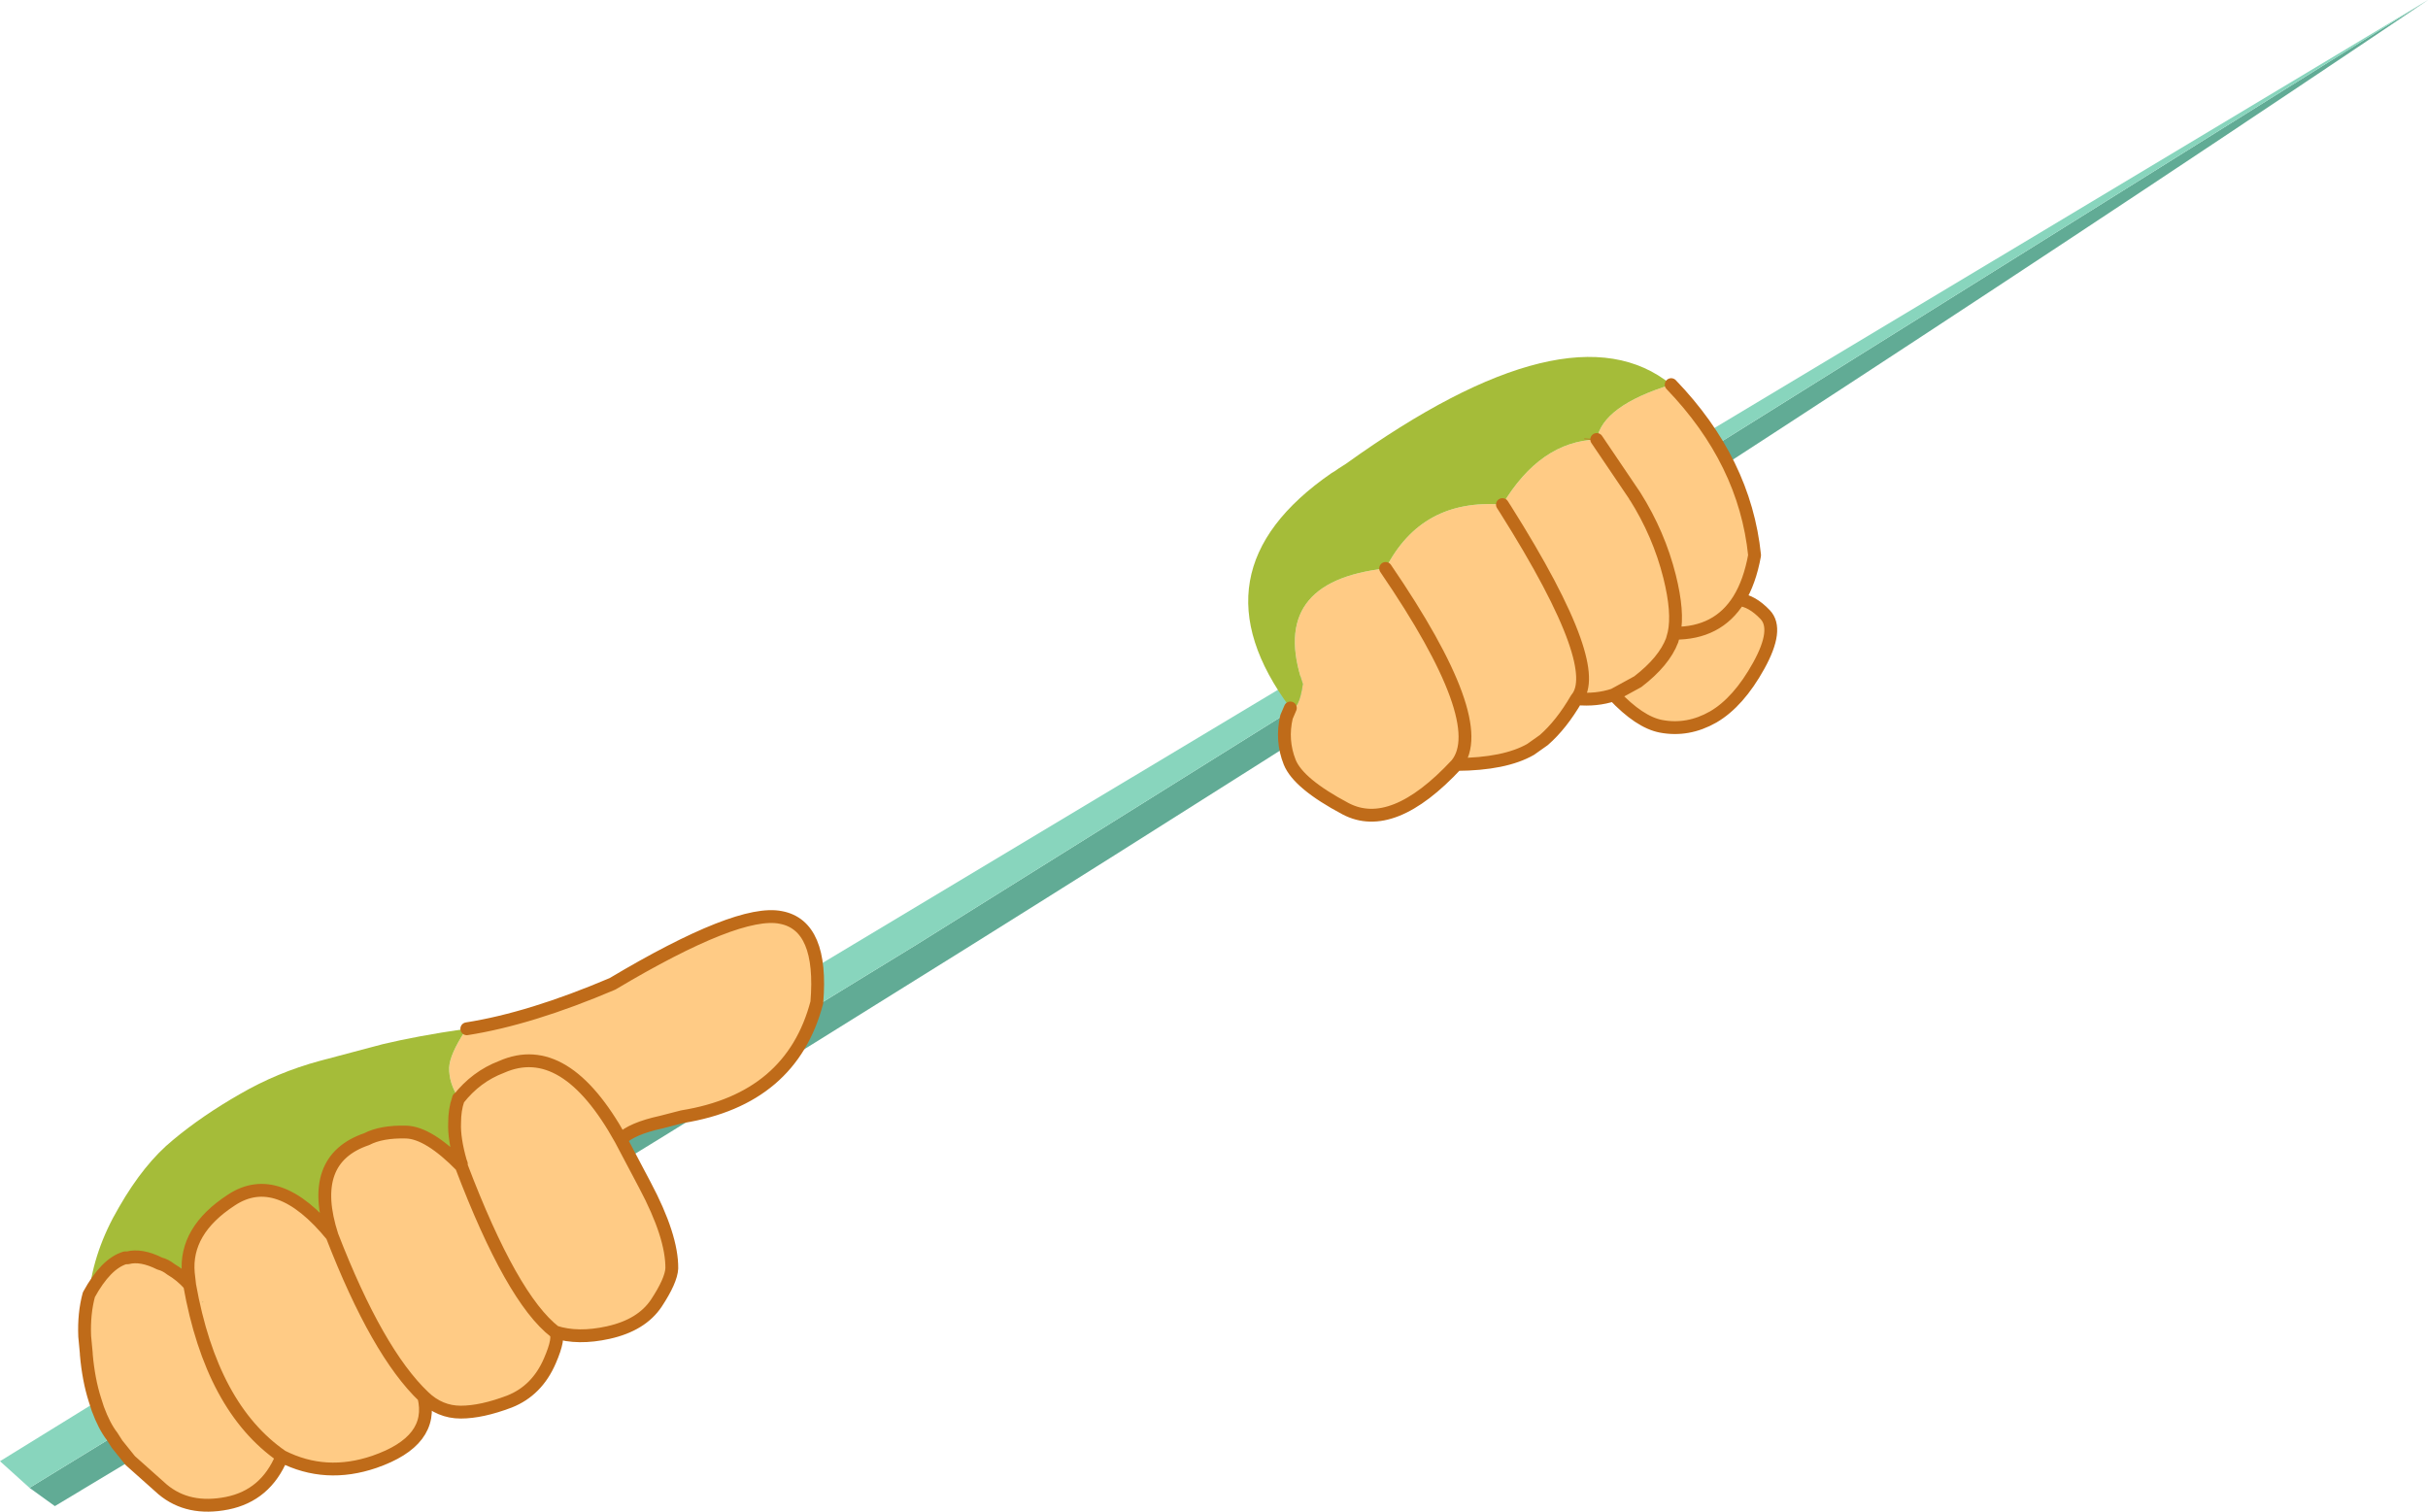 <?xml version="1.0" encoding="UTF-8" standalone="no"?>
<svg xmlns:ffdec="https://www.free-decompiler.com/flash" xmlns:xlink="http://www.w3.org/1999/xlink" ffdec:objectType="shape" height="235.6px" width="378.4px" xmlns="http://www.w3.org/2000/svg">
  <g transform="matrix(1.0, 0.0, 0.0, 1.0, -119.0, 54.25)">
    <path d="M497.4 -54.25 Q319.15 65.75 127.55 180.5 L123.6 177.65 261.9 92.95 497.4 -54.25" fill="#61ab95" fill-rule="evenodd" stroke="none"/>
    <path d="M123.6 177.65 L119.0 173.5 163.15 146.25 497.4 -54.25 261.9 92.95 123.6 177.65" fill="#88d5bd" fill-rule="evenodd" stroke="none"/>
    <path d="M367.85 14.25 L373.8 23.05 373.8 23.1 373.8 23.05 Q377.55 29.0 379.2 35.6 380.6 41.2 379.9 44.45 L379.6 45.55 Q378.35 48.85 374.25 52.0 L370.5 54.05 374.25 52.0 Q378.35 48.85 379.6 45.55 L379.9 44.45 Q380.6 41.2 379.2 35.6 377.55 29.0 373.8 23.05 L373.8 23.1 373.8 23.05 367.85 14.25 Q368.75 9.0 379.45 5.7 390.95 17.65 392.45 32.3 391.7 36.45 390.0 39.2 392.05 39.4 394.1 41.55 396.25 43.8 393.1 49.5 389.95 55.2 386.0 57.5 382.05 59.75 377.85 58.95 374.5 58.3 370.5 54.05 367.8 54.95 364.7 54.65 366.75 52.25 364.35 45.45 361.7 37.95 353.6 25.1 L353.5 24.95 353.15 24.4 353.5 24.95 353.6 25.1 Q361.7 37.95 364.35 45.45 366.75 52.25 364.7 54.65 362.35 58.7 359.6 61.1 L357.55 62.55 Q353.55 64.85 346.0 64.9 336.0 75.65 328.7 71.8 321.35 67.9 320.0 64.55 318.65 61.15 319.5 57.5 L320.1 56.1 Q321.45 56.55 322.05 52.35 316.6 36.4 334.95 34.35 340.55 23.4 353.15 24.4 359.05 14.55 367.85 14.25 M379.9 44.45 Q386.7 44.5 390.0 39.2 386.7 44.5 379.9 44.45 M334.95 34.35 Q351.35 58.35 346.0 64.9 351.35 58.35 334.95 34.35 M225.35 119.8 L222.05 120.65 Q217.45 121.65 215.75 123.35 L219.5 130.45 Q223.75 138.45 223.7 143.45 223.6 145.35 221.3 148.85 219.0 152.3 213.8 153.45 209.05 154.5 205.5 153.35 206.3 154.15 204.7 157.85 202.7 162.5 198.4 164.2 194.05 165.85 190.8 165.85 187.55 165.85 185.05 163.45 186.75 170.35 177.35 173.6 169.75 176.2 162.95 172.75 L162.9 172.85 Q160.4 178.85 154.4 180.05 148.35 181.25 144.35 177.9 L139.3 173.4 137.25 170.85 136.45 169.6 Q135.25 168.05 134.25 165.35 L133.8 163.95 Q132.8 160.85 132.45 156.85 L132.45 156.7 132.2 154.05 Q132.05 150.5 132.85 147.55 135.5 142.7 138.5 141.8 L138.9 141.8 Q141.0 141.25 143.9 142.7 144.75 142.9 145.65 143.6 147.2 144.5 148.55 146.0 L148.55 145.95 148.35 144.2 Q147.75 137.55 155.05 132.8 162.3 128.0 170.75 138.35 166.9 126.45 176.15 123.3 178.45 122.1 182.3 122.2 185.8 122.3 190.9 127.5 L190.9 127.15 190.75 126.75 Q189.75 123.2 189.85 120.8 189.85 118.7 190.4 117.15 L190.45 117.05 190.45 116.95 190.45 116.85 Q188.95 114.55 189.0 112.15 189.1 110.1 191.45 106.5 L191.75 106.1 Q201.65 104.55 214.45 99.1 234.1 87.4 240.7 88.75 247.3 90.0 246.3 102.0 242.35 117.05 225.35 119.8 M215.75 123.35 Q207.05 107.65 197.15 112.05 193.2 113.55 190.45 117.05 193.2 113.55 197.15 112.05 207.05 107.65 215.75 123.35 M170.75 138.35 Q177.8 156.55 185.05 163.45 177.8 156.55 170.75 138.35 M190.9 127.5 Q198.75 148.15 205.5 153.35 198.75 148.15 190.9 127.5 M150.55 148.8 L150.75 148.55 150.7 148.6 150.5 148.7 150.55 148.75 150.55 148.8 M162.95 172.75 Q151.95 165.15 148.55 146.0 151.95 165.15 162.95 172.75" fill="#ffcb85" fill-rule="evenodd" stroke="none"/>
    <path d="M191.75 106.1 L191.45 106.5 191.35 106.15 191.75 106.1 M150.55 148.8 L150.55 148.75 150.5 148.7 150.7 148.6 150.75 148.55 150.55 148.8" fill="#ba8201" fill-rule="evenodd" stroke="none"/>
    <path d="M367.85 14.25 Q359.05 14.55 353.15 24.4 340.55 23.4 334.95 34.35 316.6 36.4 322.05 52.35 321.45 56.55 320.1 56.1 304.3 34.85 326.5 19.5 L327.0 19.2 327.65 18.75 328.75 18.05 Q363.75 -7.1 379.45 5.7 368.75 9.0 367.85 14.25 L365.95 14.15 367.85 14.25 M191.45 106.5 Q189.1 110.1 189.0 112.15 188.95 114.55 190.45 116.85 L190.45 116.95 190.45 117.05 190.4 117.15 Q189.85 118.7 189.85 120.8 189.75 123.2 190.75 126.75 L190.9 127.15 190.9 127.5 Q185.8 122.3 182.3 122.2 178.45 122.1 176.15 123.3 166.9 126.45 170.75 138.35 162.3 128.0 155.05 132.8 147.75 137.55 148.35 144.2 L148.55 145.95 148.55 146.0 Q147.2 144.5 145.65 143.6 144.75 142.9 143.9 142.7 141.0 141.25 138.9 141.8 L138.5 141.8 Q135.5 142.7 132.85 147.55 133.6 140.6 137.55 133.9 141.45 127.1 146.0 123.4 150.5 119.65 156.35 116.3 162.2 112.9 168.85 111.1 L178.65 108.5 Q184.1 107.2 191.35 106.15 L191.45 106.5" fill="#a5bc39" fill-rule="evenodd" stroke="none"/>
    <path d="M222.05 120.65 L225.35 119.8 Q223.1 121.0 222.05 120.65" fill="#61ab95" fill-rule="evenodd" stroke="none"/>
    <path d="M367.85 14.25 L365.95 14.15" fill="none" stroke="#bf6b19" stroke-linecap="round" stroke-linejoin="round" stroke-width="0.1"/>
    <path d="M370.5 54.05 L374.25 52.0 Q378.35 48.85 379.6 45.55 L379.9 44.45 Q380.6 41.2 379.2 35.6 377.55 29.0 373.8 23.05 L373.8 23.1 373.8 23.05 367.85 14.25 M353.15 24.4 L353.5 24.95 353.6 25.1 Q361.7 37.95 364.35 45.45 366.75 52.25 364.7 54.65 367.8 54.95 370.5 54.05 374.5 58.3 377.85 58.95 382.05 59.75 386.0 57.5 389.95 55.2 393.1 49.5 396.25 43.8 394.1 41.55 392.05 39.4 390.0 39.2 386.7 44.5 379.9 44.45 M379.45 5.7 Q390.95 17.65 392.45 32.3 391.7 36.45 390.0 39.2 M320.1 56.1 L319.5 57.5 Q318.65 61.15 320.0 64.55 321.35 67.9 328.7 71.8 336.0 75.65 346.0 64.9 351.35 58.35 334.95 34.35 M364.7 54.65 Q362.35 58.7 359.6 61.1 L357.55 62.55 Q353.55 64.85 346.0 64.9 M225.35 119.8 L222.05 120.65 Q217.45 121.65 215.75 123.35 L219.5 130.45 Q223.75 138.45 223.7 143.45 223.6 145.35 221.3 148.85 219.0 152.3 213.8 153.45 209.05 154.5 205.5 153.35 206.3 154.15 204.7 157.85 202.7 162.5 198.4 164.2 194.05 165.85 190.8 165.85 187.55 165.85 185.05 163.45 186.75 170.35 177.35 173.6 169.75 176.2 162.95 172.75 L162.9 172.85 Q160.4 178.85 154.4 180.05 148.35 181.25 144.35 177.9 L139.3 173.4 137.25 170.85 136.45 169.6 Q135.25 168.05 134.25 165.35 L133.8 163.95 Q132.8 160.85 132.45 156.85 L132.45 156.7 132.2 154.05 Q132.05 150.5 132.85 147.55 135.5 142.7 138.5 141.8 L138.9 141.8 Q141.0 141.25 143.9 142.7 144.75 142.9 145.65 143.6 147.2 144.5 148.55 146.0 L148.55 145.95 148.35 144.2 Q147.75 137.55 155.05 132.8 162.3 128.0 170.75 138.35 166.9 126.45 176.15 123.3 178.45 122.1 182.3 122.2 185.8 122.3 190.9 127.5 L190.9 127.15 190.75 126.75 Q189.75 123.2 189.85 120.8 189.85 118.7 190.4 117.15 L190.45 117.05 Q193.2 113.55 197.15 112.05 207.05 107.65 215.75 123.35 M225.35 119.8 Q242.35 117.05 246.3 102.0 247.3 90.0 240.7 88.75 234.1 87.4 214.45 99.1 201.65 104.55 191.75 106.1 M190.45 116.95 L190.45 117.05 M205.5 153.35 Q198.75 148.15 190.9 127.5 M185.05 163.45 Q177.8 156.55 170.75 138.35 M148.55 146.0 Q151.95 165.15 162.95 172.75" fill="none" stroke="#bf6b19" stroke-linecap="round" stroke-linejoin="round" stroke-width="2.0"/>
  </g>
</svg>
